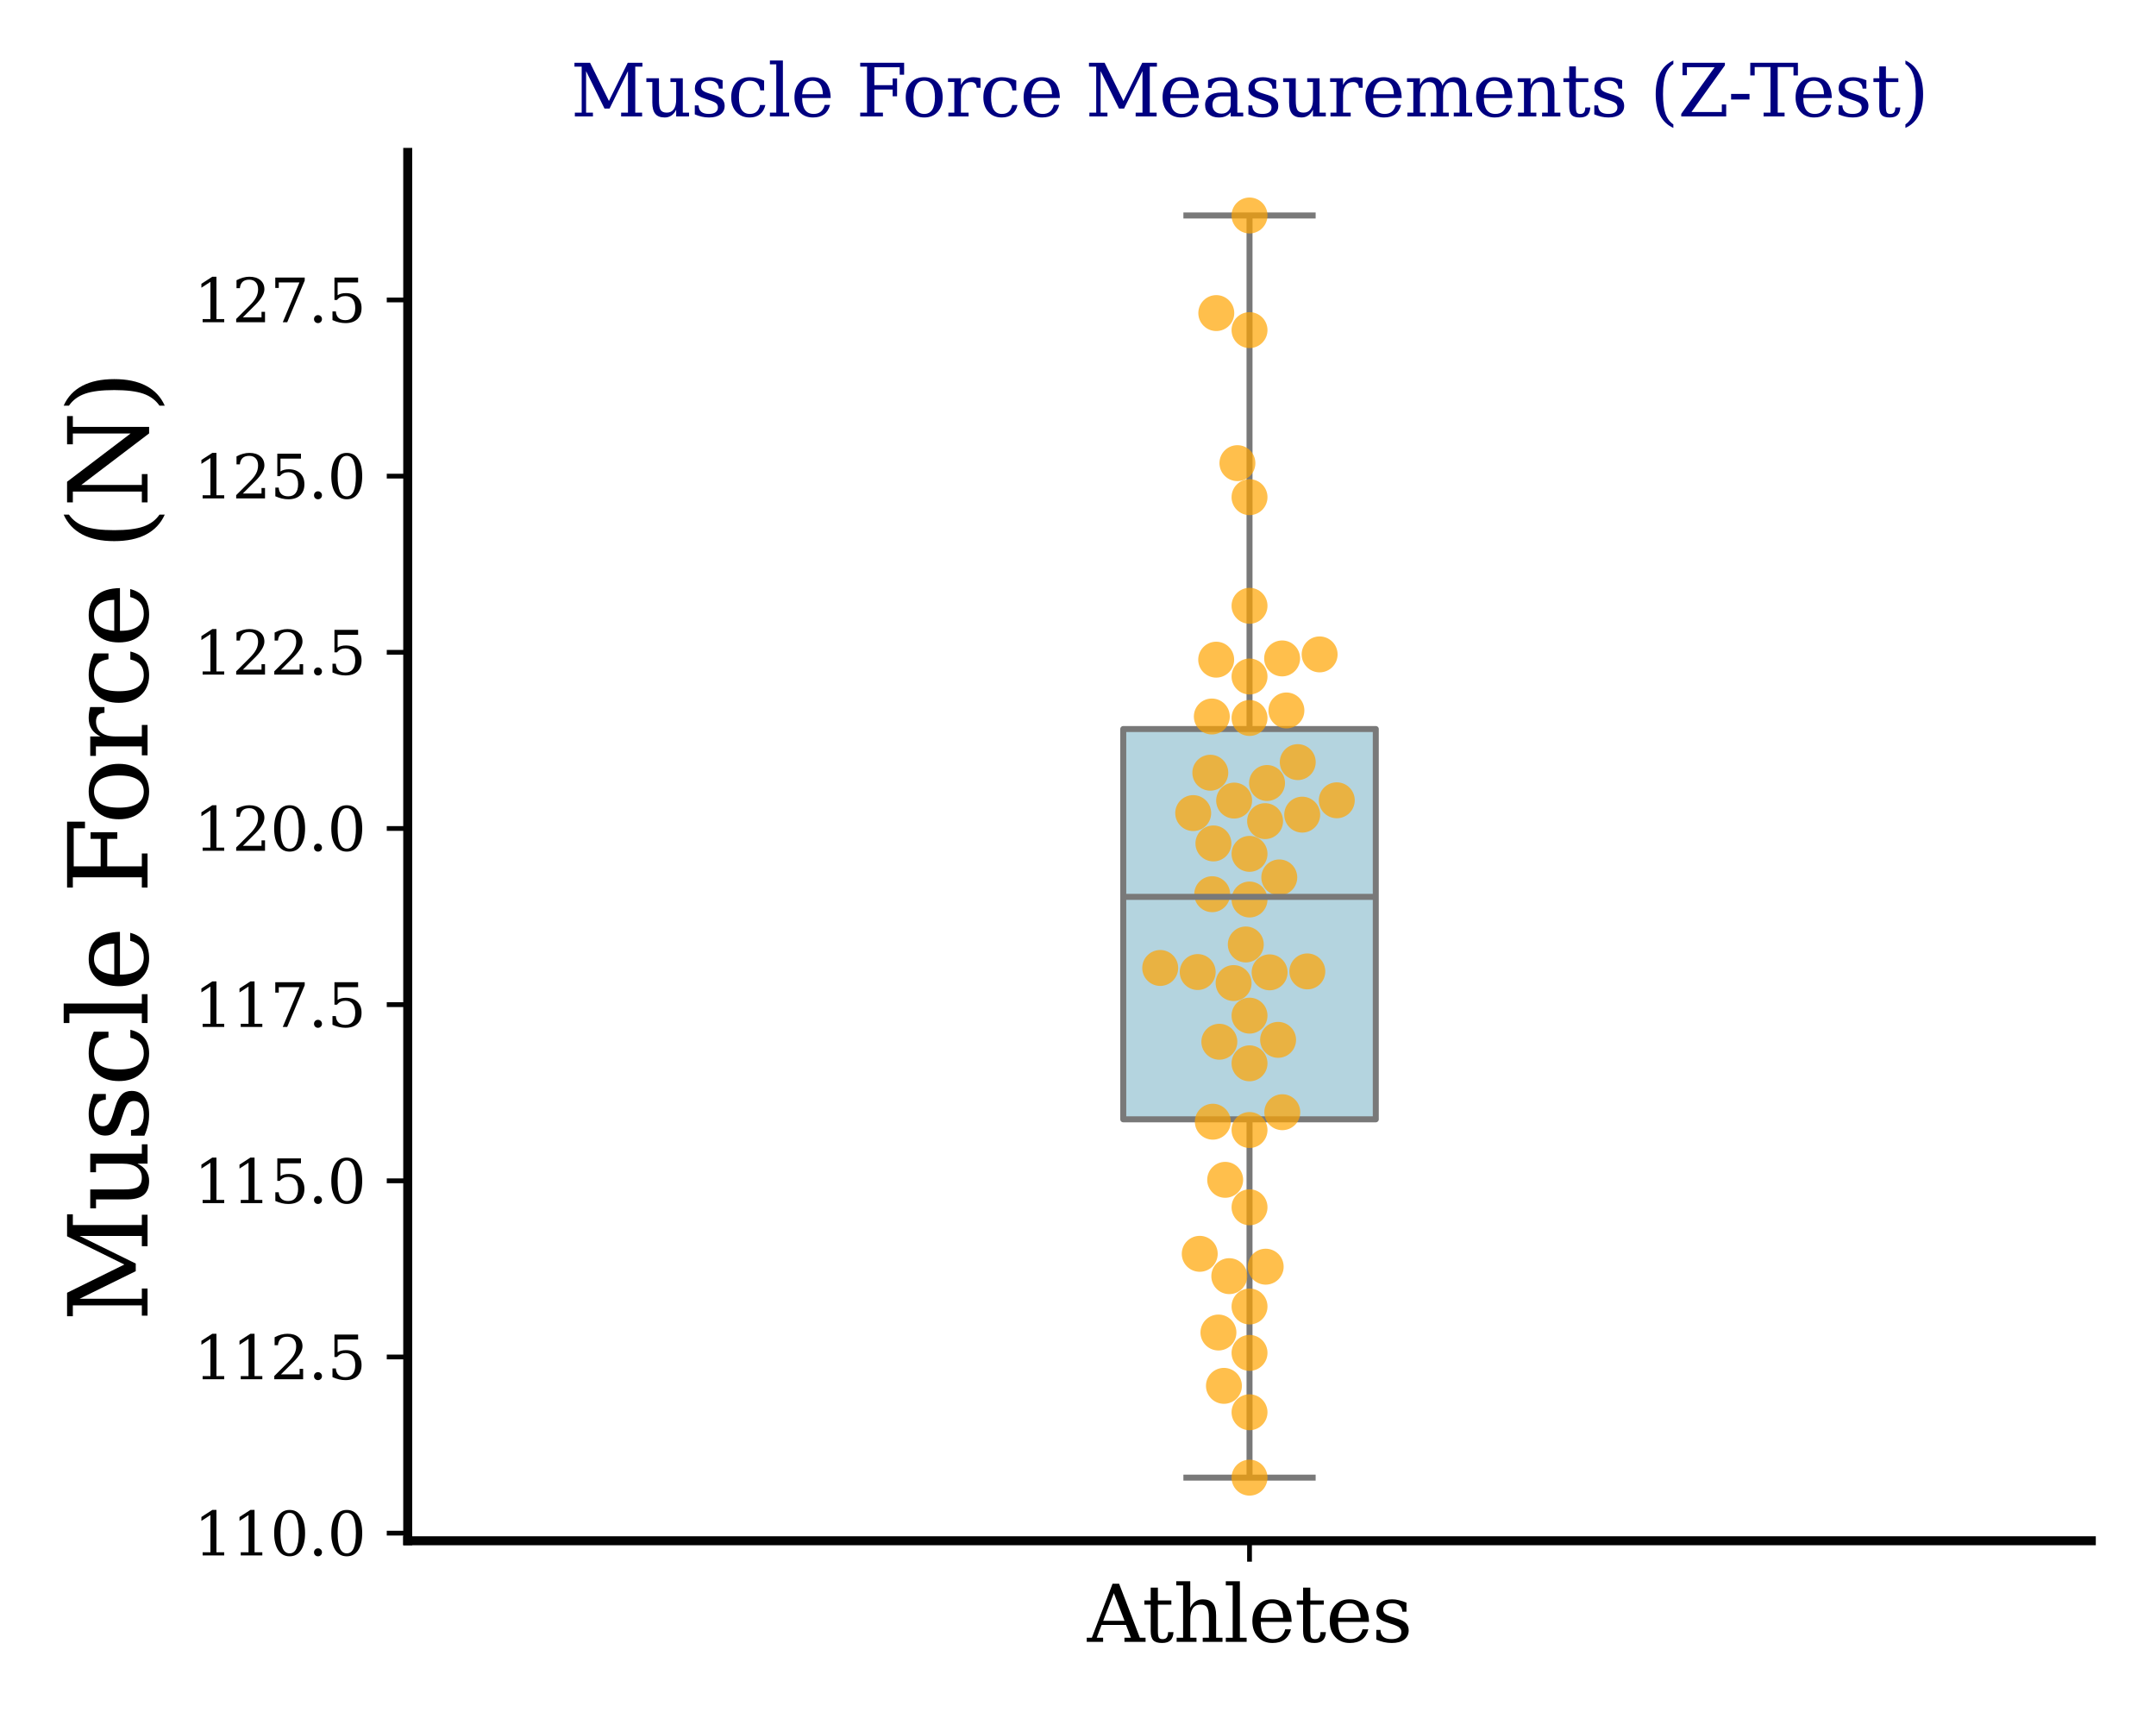 <?xml version="1.0" encoding="utf-8" standalone="no"?>
<!DOCTYPE svg PUBLIC "-//W3C//DTD SVG 1.1//EN"
  "http://www.w3.org/Graphics/SVG/1.1/DTD/svg11.dtd">
<svg xmlns:xlink="http://www.w3.org/1999/xlink" width="360pt" height="288pt" viewBox="0 0 360 288" xmlns="http://www.w3.org/2000/svg" version="1.1">
 <defs>
  <style type="text/css">*{stroke-linejoin: round; stroke-linecap: butt}</style>
 </defs>
 <g id="figure_1">
  <g id="patch_1">
   <path d="M 0 288 
L 360 288 
L 360 0 
L 0 0 
L 0 288 
z
" style="fill: none"/>
  </g>
  <g id="axes_1">
   <g id="patch_2">
    <path d="M 68.08 257.24 
L 349.2 257.24 
L 349.2 25.44 
L 68.08 25.44 
L 68.08 257.24 
z
" style="fill: none"/>
   </g>
   <g id="matplotlib.axis_1">
    <g id="xtick_1">
     <g id="line2d_1">
      <defs>
       <path id="m10fde7c6c5" d="M 0 0 
L 0 3.5 
" style="stroke: #030303; stroke-width: 0.8"/>
      </defs>
      <g>
       <use xlink:href="#m10fde7c6c5" x="208.64" y="257.24" style="fill: #030303; stroke: #030303; stroke-width: 0.8"/>
      </g>
     </g>
     <g id="text_1">
      <!-- Athletes -->
      <g transform="translate(181.54 274.118) scale(0.13 -0.13)">
       <defs>
        <path id="DejaVuSerif-41" d="M 1281 1691 
L 2994 1691 
L 2138 3909 
L 1281 1691 
z
M -38 0 
L -38 331 
L 372 331 
L 2034 4666 
L 2559 4666 
L 4225 331 
L 4684 331 
L 4684 0 
L 2988 0 
L 2988 331 
L 3506 331 
L 3116 1356 
L 1153 1356 
L 763 331 
L 1275 331 
L 1275 0 
L -38 0 
z
" transform="scale(0.016)"/>
        <path id="DejaVuSerif-74" d="M 691 2988 
L 184 2988 
L 184 3322 
L 691 3322 
L 691 4353 
L 1269 4353 
L 1269 3322 
L 2350 3322 
L 2350 2988 
L 1269 2988 
L 1269 878 
Q 1269 456 1350 337 
Q 1431 219 1650 219 
Q 1875 219 1978 351 
Q 2081 484 2088 781 
L 2522 781 
Q 2497 328 2275 118 
Q 2053 -91 1600 -91 
Q 1103 -91 897 129 
Q 691 350 691 878 
L 691 2988 
z
" transform="scale(0.016)"/>
        <path id="DejaVuSerif-68" d="M 263 0 
L 263 331 
L 781 331 
L 781 4531 
L 231 4531 
L 231 4863 
L 1356 4863 
L 1356 2731 
Q 1516 3069 1770 3241 
Q 2025 3413 2363 3413 
Q 2913 3413 3172 3097 
Q 3431 2781 3431 2113 
L 3431 331 
L 3944 331 
L 3944 0 
L 2356 0 
L 2356 331 
L 2853 331 
L 2853 1931 
Q 2853 2541 2704 2764 
Q 2556 2988 2175 2988 
Q 1775 2988 1565 2697 
Q 1356 2406 1356 1850 
L 1356 331 
L 1856 331 
L 1856 0 
L 263 0 
z
" transform="scale(0.016)"/>
        <path id="DejaVuSerif-6c" d="M 1313 331 
L 1856 331 
L 1856 0 
L 184 0 
L 184 331 
L 738 331 
L 738 4531 
L 184 4531 
L 184 4863 
L 1313 4863 
L 1313 331 
z
" transform="scale(0.016)"/>
        <path id="DejaVuSerif-65" d="M 3469 1600 
L 991 1600 
L 991 1575 
Q 991 903 1244 561 
Q 1497 219 1991 219 
Q 2369 219 2611 417 
Q 2853 616 2950 1006 
L 3413 1006 
Q 3275 459 2904 184 
Q 2534 -91 1931 -91 
Q 1203 -91 761 389 
Q 319 869 319 1663 
Q 319 2450 753 2931 
Q 1188 3413 1894 3413 
Q 2647 3413 3050 2948 
Q 3453 2484 3469 1600 
z
M 2791 1931 
Q 2772 2513 2545 2808 
Q 2319 3103 1894 3103 
Q 1497 3103 1269 2806 
Q 1041 2509 991 1931 
L 2791 1931 
z
" transform="scale(0.016)"/>
        <path id="DejaVuSerif-73" d="M 359 184 
L 359 959 
L 691 959 
Q 703 588 923 403 
Q 1144 219 1575 219 
Q 1963 219 2166 364 
Q 2369 509 2369 788 
Q 2369 1006 2220 1140 
Q 2072 1275 1594 1428 
L 1178 1569 
Q 750 1706 558 1912 
Q 366 2119 366 2438 
Q 366 2894 700 3153 
Q 1034 3413 1625 3413 
Q 1888 3413 2178 3344 
Q 2469 3275 2778 3144 
L 2778 2419 
L 2447 2419 
Q 2434 2741 2221 2922 
Q 2009 3103 1644 3103 
Q 1281 3103 1095 2975 
Q 909 2847 909 2591 
Q 909 2381 1050 2254 
Q 1191 2128 1613 1997 
L 2069 1856 
Q 2541 1709 2748 1489 
Q 2956 1269 2956 922 
Q 2956 450 2595 179 
Q 2234 -91 1600 -91 
Q 1278 -91 972 -22 
Q 666 47 359 184 
z
" transform="scale(0.016)"/>
       </defs>
       <use xlink:href="#DejaVuSerif-41"/>
       <use xlink:href="#DejaVuSerif-74" x="70.467"/>
       <use xlink:href="#DejaVuSerif-68" x="110.652"/>
       <use xlink:href="#DejaVuSerif-6c" x="175.057"/>
       <use xlink:href="#DejaVuSerif-65" x="207.039"/>
       <use xlink:href="#DejaVuSerif-74" x="266.219"/>
       <use xlink:href="#DejaVuSerif-65" x="306.404"/>
       <use xlink:href="#DejaVuSerif-73" x="365.584"/>
      </g>
     </g>
    </g>
   </g>
   <g id="matplotlib.axis_2">
    <g id="ytick_1">
     <g id="line2d_2">
      <defs>
       <path id="m4c82b54d8c" d="M 0 0 
L -3.5 0 
" style="stroke: #030303; stroke-width: 0.8"/>
      </defs>
      <g>
       <use xlink:href="#m4c82b54d8c" x="68.08" y="255.97" style="fill: #030303; stroke: #030303; stroke-width: 0.8"/>
      </g>
     </g>
     <g id="text_2">
      <!-- $\mathdefault{110.0}$ -->
      <g style="fill: #030303" transform="translate(32.38 259.769) scale(0.1 -0.1)">
       <defs>
        <path id="DejaVuSerif-31" d="M 909 0 
L 909 331 
L 1722 331 
L 1722 4213 
L 781 3603 
L 781 4013 
L 1919 4750 
L 2350 4750 
L 2350 331 
L 3163 331 
L 3163 0 
L 909 0 
z
" transform="scale(0.016)"/>
        <path id="DejaVuSerif-30" d="M 2034 219 
Q 2513 219 2750 744 
Q 2988 1269 2988 2328 
Q 2988 3391 2750 3916 
Q 2513 4441 2034 4441 
Q 1556 4441 1318 3916 
Q 1081 3391 1081 2328 
Q 1081 1269 1318 744 
Q 1556 219 2034 219 
z
M 2034 -91 
Q 1275 -91 848 546 
Q 422 1184 422 2328 
Q 422 3475 848 4112 
Q 1275 4750 2034 4750 
Q 2797 4750 3222 4112 
Q 3647 3475 3647 2328 
Q 3647 1184 3222 546 
Q 2797 -91 2034 -91 
z
" transform="scale(0.016)"/>
        <path id="DejaVuSerif-2e" d="M 603 325 
Q 603 500 722 622 
Q 841 744 1019 744 
Q 1191 744 1312 622 
Q 1434 500 1434 325 
Q 1434 153 1312 31 
Q 1191 -91 1019 -91 
Q 841 -91 722 29 
Q 603 150 603 325 
z
" transform="scale(0.016)"/>
       </defs>
       <use xlink:href="#DejaVuSerif-31" transform="translate(0 0.781)"/>
       <use xlink:href="#DejaVuSerif-31" transform="translate(63.623 0.781)"/>
       <use xlink:href="#DejaVuSerif-30" transform="translate(127.246 0.781)"/>
       <use xlink:href="#DejaVuSerif-2e" transform="translate(190.869 0.781)"/>
       <use xlink:href="#DejaVuSerif-30" transform="translate(222.656 0.781)"/>
      </g>
     </g>
    </g>
    <g id="ytick_2">
     <g id="line2d_3">
      <g>
       <use xlink:href="#m4c82b54d8c" x="68.08" y="226.557" style="fill: #030303; stroke: #030303; stroke-width: 0.8"/>
      </g>
     </g>
     <g id="text_3">
      <!-- $\mathdefault{112.5}$ -->
      <g style="fill: #030303" transform="translate(32.38 230.357) scale(0.1 -0.1)">
       <defs>
        <path id="DejaVuSerif-32" d="M 819 3553 
L 469 3553 
L 469 4384 
Q 803 4563 1142 4656 
Q 1481 4750 1806 4750 
Q 2534 4750 2956 4397 
Q 3378 4044 3378 3438 
Q 3378 2753 2422 1800 
Q 2347 1728 2309 1691 
L 1131 513 
L 3078 513 
L 3078 1088 
L 3444 1088 
L 3444 0 
L 434 0 
L 434 341 
L 1850 1753 
Q 2319 2222 2519 2614 
Q 2719 3006 2719 3438 
Q 2719 3909 2473 4175 
Q 2228 4441 1797 4441 
Q 1350 4441 1106 4219 
Q 863 3997 819 3553 
z
" transform="scale(0.016)"/>
        <path id="DejaVuSerif-35" d="M 3219 4666 
L 3219 4153 
L 1081 4153 
L 1081 2816 
Q 1244 2928 1461 2984 
Q 1678 3041 1947 3041 
Q 2703 3041 3140 2622 
Q 3578 2203 3578 1478 
Q 3578 738 3136 323 
Q 2694 -91 1894 -91 
Q 1572 -91 1234 -12 
Q 897 66 544 225 
L 544 1131 
L 897 1131 
Q 925 688 1179 453 
Q 1434 219 1894 219 
Q 2388 219 2653 544 
Q 2919 869 2919 1478 
Q 2919 2084 2655 2407 
Q 2391 2731 1894 2731 
Q 1613 2731 1398 2631 
Q 1184 2531 1019 2322 
L 750 2322 
L 750 4666 
L 3219 4666 
z
" transform="scale(0.016)"/>
       </defs>
       <use xlink:href="#DejaVuSerif-31" transform="translate(0 0.781)"/>
       <use xlink:href="#DejaVuSerif-31" transform="translate(63.623 0.781)"/>
       <use xlink:href="#DejaVuSerif-32" transform="translate(127.246 0.781)"/>
       <use xlink:href="#DejaVuSerif-2e" transform="translate(190.869 0.781)"/>
       <use xlink:href="#DejaVuSerif-35" transform="translate(222.656 0.781)"/>
      </g>
     </g>
    </g>
    <g id="ytick_3">
     <g id="line2d_4">
      <g>
       <use xlink:href="#m4c82b54d8c" x="68.08" y="197.145" style="fill: #030303; stroke: #030303; stroke-width: 0.8"/>
      </g>
     </g>
     <g id="text_4">
      <!-- $\mathdefault{115.0}$ -->
      <g style="fill: #030303" transform="translate(32.38 200.944) scale(0.1 -0.1)">
       <use xlink:href="#DejaVuSerif-31" transform="translate(0 0.781)"/>
       <use xlink:href="#DejaVuSerif-31" transform="translate(63.623 0.781)"/>
       <use xlink:href="#DejaVuSerif-35" transform="translate(127.246 0.781)"/>
       <use xlink:href="#DejaVuSerif-2e" transform="translate(190.869 0.781)"/>
       <use xlink:href="#DejaVuSerif-30" transform="translate(222.656 0.781)"/>
      </g>
     </g>
    </g>
    <g id="ytick_4">
     <g id="line2d_5">
      <g>
       <use xlink:href="#m4c82b54d8c" x="68.08" y="167.732" style="fill: #030303; stroke: #030303; stroke-width: 0.8"/>
      </g>
     </g>
     <g id="text_5">
      <!-- $\mathdefault{117.5}$ -->
      <g style="fill: #030303" transform="translate(32.38 171.531) scale(0.1 -0.1)">
       <defs>
        <path id="DejaVuSerif-37" d="M 3609 4347 
L 1784 0 
L 1319 0 
L 3059 4153 
L 903 4153 
L 903 3578 
L 538 3578 
L 538 4666 
L 3609 4666 
L 3609 4347 
z
" transform="scale(0.016)"/>
       </defs>
       <use xlink:href="#DejaVuSerif-31" transform="translate(0 0.781)"/>
       <use xlink:href="#DejaVuSerif-31" transform="translate(63.623 0.781)"/>
       <use xlink:href="#DejaVuSerif-37" transform="translate(127.246 0.781)"/>
       <use xlink:href="#DejaVuSerif-2e" transform="translate(190.869 0.781)"/>
       <use xlink:href="#DejaVuSerif-35" transform="translate(222.656 0.781)"/>
      </g>
     </g>
    </g>
    <g id="ytick_5">
     <g id="line2d_6">
      <g>
       <use xlink:href="#m4c82b54d8c" x="68.08" y="138.319" style="fill: #030303; stroke: #030303; stroke-width: 0.8"/>
      </g>
     </g>
     <g id="text_6">
      <!-- $\mathdefault{120.0}$ -->
      <g style="fill: #030303" transform="translate(32.38 142.118) scale(0.1 -0.1)">
       <use xlink:href="#DejaVuSerif-31" transform="translate(0 0.781)"/>
       <use xlink:href="#DejaVuSerif-32" transform="translate(63.623 0.781)"/>
       <use xlink:href="#DejaVuSerif-30" transform="translate(127.246 0.781)"/>
       <use xlink:href="#DejaVuSerif-2e" transform="translate(190.869 0.781)"/>
       <use xlink:href="#DejaVuSerif-30" transform="translate(222.656 0.781)"/>
      </g>
     </g>
    </g>
    <g id="ytick_6">
     <g id="line2d_7">
      <g>
       <use xlink:href="#m4c82b54d8c" x="68.08" y="108.906" style="fill: #030303; stroke: #030303; stroke-width: 0.8"/>
      </g>
     </g>
     <g id="text_7">
      <!-- $\mathdefault{122.5}$ -->
      <g style="fill: #030303" transform="translate(32.38 112.705) scale(0.1 -0.1)">
       <use xlink:href="#DejaVuSerif-31" transform="translate(0 0.781)"/>
       <use xlink:href="#DejaVuSerif-32" transform="translate(63.623 0.781)"/>
       <use xlink:href="#DejaVuSerif-32" transform="translate(127.246 0.781)"/>
       <use xlink:href="#DejaVuSerif-2e" transform="translate(190.869 0.781)"/>
       <use xlink:href="#DejaVuSerif-35" transform="translate(222.656 0.781)"/>
      </g>
     </g>
    </g>
    <g id="ytick_7">
     <g id="line2d_8">
      <g>
       <use xlink:href="#m4c82b54d8c" x="68.08" y="79.493" style="fill: #030303; stroke: #030303; stroke-width: 0.8"/>
      </g>
     </g>
     <g id="text_8">
      <!-- $\mathdefault{125.0}$ -->
      <g style="fill: #030303" transform="translate(32.38 83.292) scale(0.1 -0.1)">
       <use xlink:href="#DejaVuSerif-31" transform="translate(0 0.781)"/>
       <use xlink:href="#DejaVuSerif-32" transform="translate(63.623 0.781)"/>
       <use xlink:href="#DejaVuSerif-35" transform="translate(127.246 0.781)"/>
       <use xlink:href="#DejaVuSerif-2e" transform="translate(190.869 0.781)"/>
       <use xlink:href="#DejaVuSerif-30" transform="translate(222.656 0.781)"/>
      </g>
     </g>
    </g>
    <g id="ytick_8">
     <g id="line2d_9">
      <g>
       <use xlink:href="#m4c82b54d8c" x="68.08" y="50.08" style="fill: #030303; stroke: #030303; stroke-width: 0.8"/>
      </g>
     </g>
     <g id="text_9">
      <!-- $\mathdefault{127.5}$ -->
      <g style="fill: #030303" transform="translate(32.38 53.879) scale(0.1 -0.1)">
       <use xlink:href="#DejaVuSerif-31" transform="translate(0 0.781)"/>
       <use xlink:href="#DejaVuSerif-32" transform="translate(63.623 0.781)"/>
       <use xlink:href="#DejaVuSerif-37" transform="translate(127.246 0.781)"/>
       <use xlink:href="#DejaVuSerif-2e" transform="translate(190.869 0.781)"/>
       <use xlink:href="#DejaVuSerif-35" transform="translate(222.656 0.781)"/>
      </g>
     </g>
    </g>
    <g id="text_10">
     <!-- Muscle Force (N) -->
     <g transform="translate(24.637 220.671) rotate(-90) scale(0.18 -0.18)">
      <defs>
       <path id="DejaVuSerif-4d" d="M 353 0 
L 353 331 
L 947 331 
L 947 4331 
L 319 4331 
L 319 4666 
L 1678 4666 
L 3316 1344 
L 4953 4666 
L 6228 4666 
L 6228 4331 
L 5606 4331 
L 5606 331 
L 6203 331 
L 6203 0 
L 4378 0 
L 4378 331 
L 4972 331 
L 4972 3938 
L 3372 684 
L 2931 684 
L 1331 3938 
L 1331 331 
L 1925 331 
L 1925 0 
L 353 0 
z
" transform="scale(0.016)"/>
       <path id="DejaVuSerif-75" d="M 2266 3322 
L 3341 3322 
L 3341 331 
L 3884 331 
L 3884 0 
L 2766 0 
L 2766 588 
Q 2606 256 2353 82 
Q 2100 -91 1766 -91 
Q 1213 -91 952 223 
Q 691 538 691 1209 
L 691 2988 
L 172 2988 
L 172 3322 
L 1269 3322 
L 1269 1388 
Q 1269 781 1417 556 
Q 1566 331 1947 331 
Q 2347 331 2556 625 
Q 2766 919 2766 1478 
L 2766 2988 
L 2266 2988 
L 2266 3322 
z
" transform="scale(0.016)"/>
       <path id="DejaVuSerif-63" d="M 3291 997 
Q 3169 466 2822 187 
Q 2475 -91 1925 -91 
Q 1200 -91 759 389 
Q 319 869 319 1663 
Q 319 2459 759 2936 
Q 1200 3413 1925 3413 
Q 2241 3413 2553 3339 
Q 2866 3266 3181 3116 
L 3181 2266 
L 2847 2266 
Q 2781 2703 2561 2903 
Q 2341 3103 1931 3103 
Q 1466 3103 1228 2742 
Q 991 2381 991 1663 
Q 991 944 1227 581 
Q 1463 219 1931 219 
Q 2303 219 2525 412 
Q 2747 606 2828 997 
L 3291 997 
z
" transform="scale(0.016)"/>
       <path id="DejaVuSerif-20" transform="scale(0.016)"/>
       <path id="DejaVuSerif-46" d="M 353 0 
L 353 331 
L 947 331 
L 947 4331 
L 353 4331 
L 353 4666 
L 4172 4666 
L 4172 3628 
L 3788 3628 
L 3788 4281 
L 1581 4281 
L 1581 2719 
L 3175 2719 
L 3175 3303 
L 3559 3303 
L 3559 1753 
L 3175 1753 
L 3175 2338 
L 1581 2338 
L 1581 331 
L 2328 331 
L 2328 0 
L 353 0 
z
" transform="scale(0.016)"/>
       <path id="DejaVuSerif-6f" d="M 1925 219 
Q 2388 219 2623 584 
Q 2859 950 2859 1663 
Q 2859 2375 2623 2739 
Q 2388 3103 1925 3103 
Q 1463 3103 1227 2739 
Q 991 2375 991 1663 
Q 991 950 1228 584 
Q 1466 219 1925 219 
z
M 1925 -91 
Q 1200 -91 759 389 
Q 319 869 319 1663 
Q 319 2456 758 2934 
Q 1197 3413 1925 3413 
Q 2653 3413 3092 2934 
Q 3531 2456 3531 1663 
Q 3531 869 3092 389 
Q 2653 -91 1925 -91 
z
" transform="scale(0.016)"/>
       <path id="DejaVuSerif-72" d="M 3059 3328 
L 3059 2497 
L 2728 2497 
Q 2713 2744 2591 2866 
Q 2469 2988 2234 2988 
Q 1809 2988 1582 2694 
Q 1356 2400 1356 1850 
L 1356 331 
L 2022 331 
L 2022 0 
L 263 0 
L 263 331 
L 781 331 
L 781 2994 
L 231 2994 
L 231 3322 
L 1356 3322 
L 1356 2731 
Q 1525 3078 1790 3245 
Q 2056 3413 2438 3413 
Q 2578 3413 2733 3391 
Q 2888 3369 3059 3328 
z
" transform="scale(0.016)"/>
       <path id="DejaVuSerif-28" d="M 2041 -997 
Q 1281 -656 893 83 
Q 506 822 506 1931 
Q 506 3044 893 3783 
Q 1281 4522 2041 4863 
L 2041 4556 
Q 1559 4225 1350 3623 
Q 1141 3022 1141 1931 
Q 1141 844 1350 242 
Q 1559 -359 2041 -691 
L 2041 -997 
z
" transform="scale(0.016)"/>
       <path id="DejaVuSerif-4e" d="M 313 0 
L 313 331 
L 941 331 
L 941 4331 
L 313 4331 
L 313 4666 
L 1509 4666 
L 4306 984 
L 4306 4331 
L 3681 4331 
L 3681 4666 
L 5319 4666 
L 5319 4331 
L 4691 4331 
L 4691 -91 
L 4313 -91 
L 1325 3841 
L 1325 331 
L 1953 331 
L 1953 0 
L 313 0 
z
" transform="scale(0.016)"/>
       <path id="DejaVuSerif-29" d="M 453 -997 
L 453 -691 
Q 934 -359 1145 242 
Q 1356 844 1356 1931 
Q 1356 3022 1145 3623 
Q 934 4225 453 4556 
L 453 4863 
Q 1216 4522 1603 3783 
Q 1991 3044 1991 1931 
Q 1991 822 1603 83 
Q 1216 -656 453 -997 
z
" transform="scale(0.016)"/>
      </defs>
      <use xlink:href="#DejaVuSerif-4d"/>
      <use xlink:href="#DejaVuSerif-75" x="102.393"/>
      <use xlink:href="#DejaVuSerif-73" x="166.797"/>
      <use xlink:href="#DejaVuSerif-63" x="218.115"/>
      <use xlink:href="#DejaVuSerif-6c" x="274.121"/>
      <use xlink:href="#DejaVuSerif-65" x="306.104"/>
      <use xlink:href="#DejaVuSerif-20" x="365.283"/>
      <use xlink:href="#DejaVuSerif-46" x="397.07"/>
      <use xlink:href="#DejaVuSerif-6f" x="460.955"/>
      <use xlink:href="#DejaVuSerif-72" x="521.16"/>
      <use xlink:href="#DejaVuSerif-63" x="568.963"/>
      <use xlink:href="#DejaVuSerif-65" x="624.969"/>
      <use xlink:href="#DejaVuSerif-20" x="684.148"/>
      <use xlink:href="#DejaVuSerif-28" x="715.936"/>
      <use xlink:href="#DejaVuSerif-4e" x="754.949"/>
      <use xlink:href="#DejaVuSerif-29" x="842.449"/>
     </g>
    </g>
   </g>
   <g id="patch_3">
    <path d="M 187.556 186.879 
L 229.724 186.879 
L 229.724 121.715 
L 187.556 121.715 
L 187.556 186.879 
z
" clip-path="url(#pb08ee19e3f)" style="fill: #b4d4df; stroke: #797979; stroke-linejoin: miter"/>
   </g>
   <g id="line2d_10">
    <path d="M 208.64 186.879 
L 208.64 246.704 
" clip-path="url(#pb08ee19e3f)" style="fill: none; stroke: #797979"/>
   </g>
   <g id="line2d_11">
    <path d="M 208.64 121.715 
L 208.64 35.976 
" clip-path="url(#pb08ee19e3f)" style="fill: none; stroke: #797979"/>
   </g>
   <g id="line2d_12">
    <path d="M 198.098 246.704 
L 219.182 246.704 
" clip-path="url(#pb08ee19e3f)" style="fill: none; stroke: #797979; stroke-linecap: square"/>
   </g>
   <g id="line2d_13">
    <path d="M 198.098 35.976 
L 219.182 35.976 
" clip-path="url(#pb08ee19e3f)" style="fill: none; stroke: #797979; stroke-linecap: square"/>
   </g>
   <g id="PathCollection_1">
    <defs>
     <path id="m8a2dd48fda" d="M 0 3 
C 0.796 3 1.559 2.684 2.121 2.121 
C 2.684 1.559 3 0.796 3 0 
C 3 -0.796 2.684 -1.559 2.121 -2.121 
C 1.559 -2.684 0.796 -3 0 -3 
C -0.796 -3 -1.559 -2.684 -2.121 -2.121 
C -2.684 -1.559 -3 -0.796 -3 0 
C -3 0.796 -2.684 1.559 -2.121 2.121 
C -1.559 2.684 -0.796 3 0 3 
z
"/>
    </defs>
    <g clip-path="url(#pb08ee19e3f)">
     <use xlink:href="#m8a2dd48fda" x="208.64" y="150.179" style="fill: #ffa500; fill-opacity: 0.7"/>
     <use xlink:href="#m8a2dd48fda" x="208.64" y="218.127" style="fill: #ffa500; fill-opacity: 0.7"/>
     <use xlink:href="#m8a2dd48fda" x="205.982" y="164.129" style="fill: #ffa500; fill-opacity: 0.7"/>
     <use xlink:href="#m8a2dd48fda" x="208.64" y="177.529" style="fill: #ffa500; fill-opacity: 0.7"/>
     <use xlink:href="#m8a2dd48fda" x="218.292" y="162.183" style="fill: #ffa500; fill-opacity: 0.7"/>
     <use xlink:href="#m8a2dd48fda" x="223.212" y="133.614" style="fill: #ffa500; fill-opacity: 0.7"/>
     <use xlink:href="#m8a2dd48fda" x="208.64" y="225.874" style="fill: #ffa500; fill-opacity: 0.7"/>
     <use xlink:href="#m8a2dd48fda" x="211.24" y="137.093" style="fill: #ffa500; fill-opacity: 0.7"/>
     <use xlink:href="#m8a2dd48fda" x="208.64" y="83.007" style="fill: #ffa500; fill-opacity: 0.7"/>
     <use xlink:href="#m8a2dd48fda" x="202.409" y="149.294" style="fill: #ffa500; fill-opacity: 0.7"/>
     <use xlink:href="#m8a2dd48fda" x="202.611" y="140.817" style="fill: #ffa500; fill-opacity: 0.7"/>
     <use xlink:href="#m8a2dd48fda" x="208.64" y="235.786" style="fill: #ffa500; fill-opacity: 0.7"/>
     <use xlink:href="#m8a2dd48fda" x="202.093" y="129.011" style="fill: #ffa500; fill-opacity: 0.7"/>
     <use xlink:href="#m8a2dd48fda" x="208.64" y="246.704" style="fill: #ffa500; fill-opacity: 0.7"/>
     <use xlink:href="#m8a2dd48fda" x="214.085" y="109.928" style="fill: #ffa500; fill-opacity: 0.7"/>
     <use xlink:href="#m8a2dd48fda" x="211.994" y="162.337" style="fill: #ffa500; fill-opacity: 0.7"/>
     <use xlink:href="#m8a2dd48fda" x="208.64" y="35.976" style="fill: #ffa500; fill-opacity: 0.7"/>
     <use xlink:href="#m8a2dd48fda" x="200.327" y="209.334" style="fill: #ffa500; fill-opacity: 0.7"/>
     <use xlink:href="#m8a2dd48fda" x="213.412" y="173.611" style="fill: #ffa500; fill-opacity: 0.7"/>
     <use xlink:href="#m8a2dd48fda" x="208.64" y="201.564" style="fill: #ffa500; fill-opacity: 0.7"/>
     <use xlink:href="#m8a2dd48fda" x="211.565" y="130.727" style="fill: #ffa500; fill-opacity: 0.7"/>
     <use xlink:href="#m8a2dd48fda" x="199.986" y="162.289" style="fill: #ffa500; fill-opacity: 0.7"/>
     <use xlink:href="#m8a2dd48fda" x="208.64" y="188.662" style="fill: #ffa500; fill-opacity: 0.7"/>
     <use xlink:href="#m8a2dd48fda" x="208.016" y="157.685" style="fill: #ffa500; fill-opacity: 0.7"/>
     <use xlink:href="#m8a2dd48fda" x="208.64" y="55.114" style="fill: #ffa500; fill-opacity: 0.7"/>
     <use xlink:href="#m8a2dd48fda" x="203.601" y="173.927" style="fill: #ffa500; fill-opacity: 0.7"/>
     <use xlink:href="#m8a2dd48fda" x="204.575" y="196.98" style="fill: #ffa500; fill-opacity: 0.7"/>
     <use xlink:href="#m8a2dd48fda" x="213.609" y="146.49" style="fill: #ffa500; fill-opacity: 0.7"/>
     <use xlink:href="#m8a2dd48fda" x="193.727" y="161.608" style="fill: #ffa500; fill-opacity: 0.7"/>
     <use xlink:href="#m8a2dd48fda" x="202.511" y="187.275" style="fill: #ffa500; fill-opacity: 0.7"/>
     <use xlink:href="#m8a2dd48fda" x="217.437" y="136.01" style="fill: #ffa500; fill-opacity: 0.7"/>
     <use xlink:href="#m8a2dd48fda" x="216.693" y="127.241" style="fill: #ffa500; fill-opacity: 0.7"/>
     <use xlink:href="#m8a2dd48fda" x="211.34" y="211.482" style="fill: #ffa500; fill-opacity: 0.7"/>
     <use xlink:href="#m8a2dd48fda" x="204.367" y="231.378" style="fill: #ffa500; fill-opacity: 0.7"/>
     <use xlink:href="#m8a2dd48fda" x="208.64" y="101.143" style="fill: #ffa500; fill-opacity: 0.7"/>
     <use xlink:href="#m8a2dd48fda" x="220.345" y="109.256" style="fill: #ffa500; fill-opacity: 0.7"/>
     <use xlink:href="#m8a2dd48fda" x="199.235" y="135.751" style="fill: #ffa500; fill-opacity: 0.7"/>
     <use xlink:href="#m8a2dd48fda" x="205.262" y="213.063" style="fill: #ffa500; fill-opacity: 0.7"/>
     <use xlink:href="#m8a2dd48fda" x="208.64" y="169.569" style="fill: #ffa500; fill-opacity: 0.7"/>
     <use xlink:href="#m8a2dd48fda" x="214.8" y="118.616" style="fill: #ffa500; fill-opacity: 0.7"/>
     <use xlink:href="#m8a2dd48fda" x="206.071" y="133.663" style="fill: #ffa500; fill-opacity: 0.7"/>
     <use xlink:href="#m8a2dd48fda" x="203.092" y="52.271" style="fill: #ffa500; fill-opacity: 0.7"/>
     <use xlink:href="#m8a2dd48fda" x="203.45" y="222.473" style="fill: #ffa500; fill-opacity: 0.7"/>
     <use xlink:href="#m8a2dd48fda" x="214.113" y="185.691" style="fill: #ffa500; fill-opacity: 0.7"/>
     <use xlink:href="#m8a2dd48fda" x="203.074" y="110.136" style="fill: #ffa500; fill-opacity: 0.7"/>
     <use xlink:href="#m8a2dd48fda" x="202.345" y="119.626" style="fill: #ffa500; fill-opacity: 0.7"/>
     <use xlink:href="#m8a2dd48fda" x="206.618" y="77.325" style="fill: #ffa500; fill-opacity: 0.7"/>
     <use xlink:href="#m8a2dd48fda" x="208.64" y="142.558" style="fill: #ffa500; fill-opacity: 0.7"/>
     <use xlink:href="#m8a2dd48fda" x="208.64" y="112.946" style="fill: #ffa500; fill-opacity: 0.7"/>
     <use xlink:href="#m8a2dd48fda" x="208.64" y="119.873" style="fill: #ffa500; fill-opacity: 0.7"/>
    </g>
   </g>
   <g id="line2d_14">
    <path d="M 187.556 149.736 
L 229.724 149.736 
" clip-path="url(#pb08ee19e3f)" style="fill: none; stroke: #797979"/>
   </g>
   <g id="patch_4">
    <path d="M 68.08 257.24 
L 68.08 25.44 
" style="fill: none; stroke: #030303; stroke-width: 1.5; stroke-linejoin: miter; stroke-linecap: square"/>
   </g>
   <g id="patch_5">
    <path d="M 68.08 257.24 
L 349.2 257.24 
" style="fill: none; stroke: #030303; stroke-width: 1.5; stroke-linejoin: miter; stroke-linecap: square"/>
   </g>
   <g id="text_11">
    <!-- Muscle Force Measurements (Z-Test) -->
    <g style="fill: #000080" transform="translate(95.309 19.44) scale(0.12 -0.12)">
     <defs>
      <path id="DejaVuSerif-61" d="M 2547 1044 
L 2547 1747 
L 1806 1747 
Q 1378 1747 1168 1562 
Q 959 1378 959 997 
Q 959 650 1171 447 
Q 1384 244 1747 244 
Q 2106 244 2326 466 
Q 2547 688 2547 1044 
z
M 3122 2075 
L 3122 331 
L 3634 331 
L 3634 0 
L 2547 0 
L 2547 359 
Q 2356 128 2106 18 
Q 1856 -91 1522 -91 
Q 969 -91 644 203 
Q 319 497 319 997 
Q 319 1513 691 1797 
Q 1063 2081 1741 2081 
L 2547 2081 
L 2547 2309 
Q 2547 2688 2317 2895 
Q 2088 3103 1672 3103 
Q 1328 3103 1125 2947 
Q 922 2791 872 2484 
L 575 2484 
L 575 3156 
Q 875 3284 1158 3348 
Q 1441 3413 1709 3413 
Q 2400 3413 2761 3070 
Q 3122 2728 3122 2075 
z
" transform="scale(0.016)"/>
      <path id="DejaVuSerif-6d" d="M 3316 2675 
Q 3481 3041 3739 3227 
Q 3997 3413 4341 3413 
Q 4863 3413 5119 3089 
Q 5375 2766 5375 2113 
L 5375 331 
L 5894 331 
L 5894 0 
L 4300 0 
L 4300 331 
L 4800 331 
L 4800 2047 
Q 4800 2556 4650 2772 
Q 4500 2988 4153 2988 
Q 3769 2988 3567 2697 
Q 3366 2406 3366 1850 
L 3366 331 
L 3866 331 
L 3866 0 
L 2291 0 
L 2291 331 
L 2791 331 
L 2791 2069 
Q 2791 2566 2641 2777 
Q 2491 2988 2144 2988 
Q 1759 2988 1557 2697 
Q 1356 2406 1356 1850 
L 1356 331 
L 1856 331 
L 1856 0 
L 263 0 
L 263 331 
L 781 331 
L 781 2994 
L 231 2994 
L 231 3322 
L 1356 3322 
L 1356 2731 
Q 1516 3063 1762 3238 
Q 2009 3413 2322 3413 
Q 2709 3413 2968 3220 
Q 3228 3028 3316 2675 
z
" transform="scale(0.016)"/>
      <path id="DejaVuSerif-6e" d="M 263 0 
L 263 331 
L 781 331 
L 781 2988 
L 231 2988 
L 231 3322 
L 1356 3322 
L 1356 2731 
Q 1516 3069 1770 3241 
Q 2025 3413 2363 3413 
Q 2913 3413 3172 3097 
Q 3431 2781 3431 2113 
L 3431 331 
L 3944 331 
L 3944 0 
L 2356 0 
L 2356 331 
L 2853 331 
L 2853 1931 
Q 2853 2541 2703 2767 
Q 2553 2994 2175 2994 
Q 1775 2994 1565 2701 
Q 1356 2409 1356 1850 
L 1356 331 
L 1856 331 
L 1856 0 
L 263 0 
z
" transform="scale(0.016)"/>
      <path id="DejaVuSerif-5a" d="M 288 0 
L 288 225 
L 3194 4281 
L 781 4281 
L 781 3584 
L 397 3584 
L 397 4666 
L 4084 4666 
L 4084 4441 
L 1178 384 
L 3816 384 
L 3816 1038 
L 4197 1038 
L 4197 0 
L 288 0 
z
" transform="scale(0.016)"/>
      <path id="DejaVuSerif-2d" d="M 281 1959 
L 1881 1959 
L 1881 1472 
L 281 1472 
L 281 1959 
z
" transform="scale(0.016)"/>
      <path id="DejaVuSerif-54" d="M 1222 0 
L 1222 331 
L 1819 331 
L 1819 4294 
L 447 4294 
L 447 3566 
L 63 3566 
L 63 4666 
L 4206 4666 
L 4206 3566 
L 3822 3566 
L 3822 4294 
L 2450 4294 
L 2450 331 
L 3047 331 
L 3047 0 
L 1222 0 
z
" transform="scale(0.016)"/>
     </defs>
     <use xlink:href="#DejaVuSerif-4d"/>
     <use xlink:href="#DejaVuSerif-75" x="102.393"/>
     <use xlink:href="#DejaVuSerif-73" x="166.797"/>
     <use xlink:href="#DejaVuSerif-63" x="218.115"/>
     <use xlink:href="#DejaVuSerif-6c" x="274.121"/>
     <use xlink:href="#DejaVuSerif-65" x="306.104"/>
     <use xlink:href="#DejaVuSerif-20" x="365.283"/>
     <use xlink:href="#DejaVuSerif-46" x="397.07"/>
     <use xlink:href="#DejaVuSerif-6f" x="460.955"/>
     <use xlink:href="#DejaVuSerif-72" x="521.16"/>
     <use xlink:href="#DejaVuSerif-63" x="568.963"/>
     <use xlink:href="#DejaVuSerif-65" x="624.969"/>
     <use xlink:href="#DejaVuSerif-20" x="684.148"/>
     <use xlink:href="#DejaVuSerif-4d" x="715.936"/>
     <use xlink:href="#DejaVuSerif-65" x="818.328"/>
     <use xlink:href="#DejaVuSerif-61" x="877.508"/>
     <use xlink:href="#DejaVuSerif-73" x="937.127"/>
     <use xlink:href="#DejaVuSerif-75" x="988.445"/>
     <use xlink:href="#DejaVuSerif-72" x="1052.85"/>
     <use xlink:href="#DejaVuSerif-65" x="1100.652"/>
     <use xlink:href="#DejaVuSerif-6d" x="1159.832"/>
     <use xlink:href="#DejaVuSerif-65" x="1254.656"/>
     <use xlink:href="#DejaVuSerif-6e" x="1313.836"/>
     <use xlink:href="#DejaVuSerif-74" x="1378.24"/>
     <use xlink:href="#DejaVuSerif-73" x="1418.426"/>
     <use xlink:href="#DejaVuSerif-20" x="1469.744"/>
     <use xlink:href="#DejaVuSerif-28" x="1501.531"/>
     <use xlink:href="#DejaVuSerif-5a" x="1540.545"/>
     <use xlink:href="#DejaVuSerif-2d" x="1610.027"/>
     <use xlink:href="#DejaVuSerif-54" x="1640.191"/>
     <use xlink:href="#DejaVuSerif-65" x="1699.141"/>
     <use xlink:href="#DejaVuSerif-73" x="1758.32"/>
     <use xlink:href="#DejaVuSerif-74" x="1809.639"/>
     <use xlink:href="#DejaVuSerif-29" x="1849.824"/>
    </g>
   </g>
  </g>
 </g>
 <defs>
  <clipPath id="pb08ee19e3f">
   <rect x="68.08" y="25.44" width="281.12" height="231.8"/>
  </clipPath>
 </defs>
</svg>
